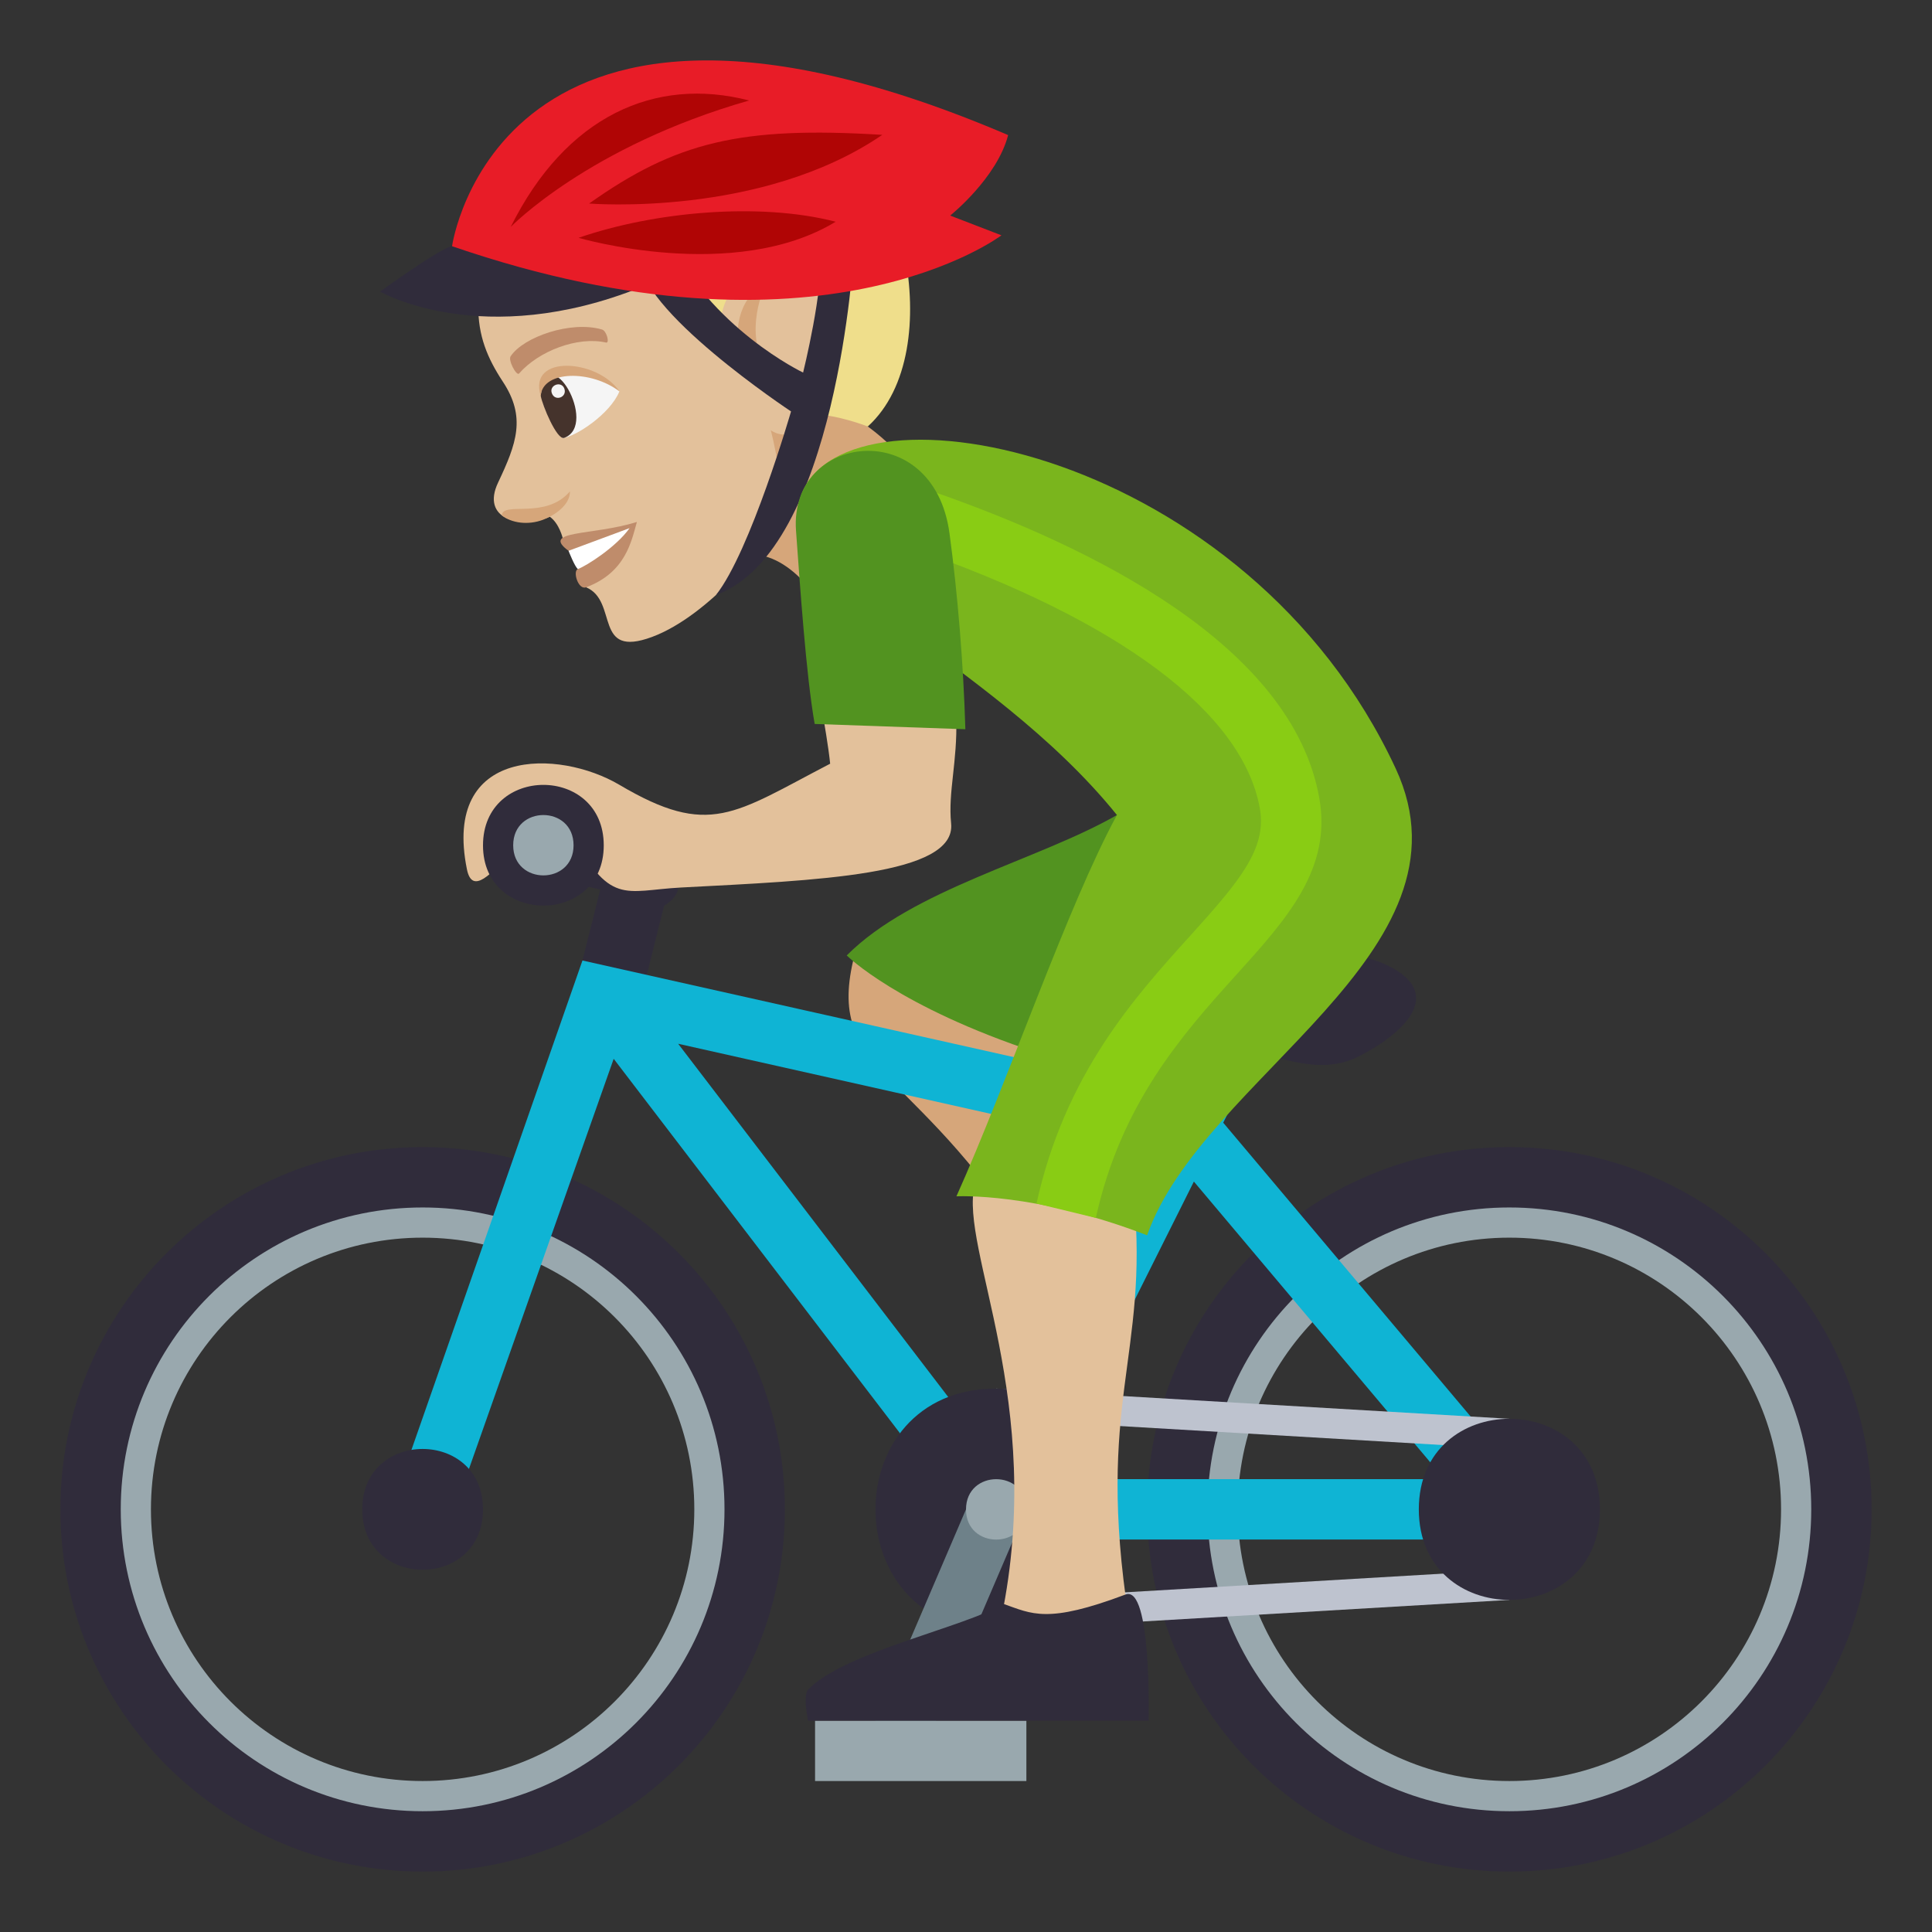 <?xml version="1.0" encoding="utf-8"?>
<!-- Generator: Adobe Illustrator 15.0.0, SVG Export Plug-In . SVG Version: 6.00 Build 0)  -->
<!DOCTYPE svg PUBLIC "-//W3C//DTD SVG 1.1//EN" "http://www.w3.org/Graphics/SVG/1.1/DTD/svg11.dtd">
<svg version="1.1" id="Layer_1" xmlns:x="http://ns.adobe.com/Extensibility/1.0/" xmlns:i="http://ns.adobe.com/AdobeIllustrator/10.0/" xmlns:graph="http://ns.adobe.com/Graphs/1.0/"
	 xmlns="http://www.w3.org/2000/svg" xmlns:xlink="http://www.w3.org/1999/xlink" xmlns:a="http://ns.adobe.com/AdobeSVGViewerExtensions/3.0/"
	 x="0px" y="0px" width="64px" height="64px" viewBox="0 0 64 64" enable-background="new 0 0 64 64" xml:space="preserve">
<rect x="0" y="0" width="64" height="64" fill="#333333" stroke="none"/>
<path fill="#D6A67A" d="M23.777,18.852c1.54-1.39,3.149,0.635,3.279,1.045c0,0,3.707-2.239,2.85-4.729
	C24.79,9.748,23.777,18.852,23.777,18.852z"/>
<path fill="#E3C19B" d="M15.843,10.104c-0.012,1.026,0.307,1.765,0.81,2.533c0.784,1.182,0.456,2.059-0.151,3.344
	c-0.583,1.22,0.733,1.552,1.71,1.137c0.314,0.215,0.431,0.716,0.431,0.716s0.972,0.295,0.772,1.621
	c1.082,0.456,0.227,2.371,2.186,1.644c1.913-0.712,3.843-3.164,4.104-3.757c0.414-0.938-0.172-3.089-0.172-3.089
	c1.219,0.803,2.502-1.96,1.638-4.329C25.737,5.997,20.45,1.984,15.843,10.104z"/>
<path fill="#D6A67A" d="M24.586,11.745c-0.383-0.922,0.038-2.037,0.791-2.351c0,0-0.84,1.633,0.1,2.98
	C25.477,12.375,24.85,12.389,24.586,11.745z"/>
<path fill="#F5F5F5" d="M20.519,12.965c-0.307,0.748-1.437,1.493-1.88,1.549C16.625,11.836,19.433,11.917,20.519,12.965z"/>
<path fill="#45332C" d="M18.69,14.505c1.168-0.433-0.554-3.388-0.778-1.394C17.966,13.43,18.453,14.593,18.69,14.505z"/>
<path fill="#D6A67A" d="M20.519,12.965c-0.718-1.072-3.039-1.24-2.608,0.146C17.982,12.26,19.582,12.253,20.519,12.965z"/>
<path fill="#F5F5F5" d="M18.28,13.025c0.104,0.289,0.518,0.134,0.414-0.153C18.596,12.604,18.181,12.757,18.28,13.025z"/>
<path fill="#BF8C6B" d="M19.94,10.915c-1.03-0.301-2.598,0.247-3.022,0.883c-0.1,0.127,0.193,0.668,0.276,0.576
	c0.648-0.747,1.945-1.242,2.885-1.026C20.201,11.373,20.096,10.955,19.94,10.915z"/>
<path fill="#BF8C6B" d="M18.833,18.246c0.459,0.104,0.311,0.604,0.311,0.604c-0.18,0.065,0.007,0.703,0.271,0.605
	c1.321-0.492,1.505-1.545,1.683-2.164C19.617,17.751,17.898,17.557,18.833,18.246z"/>
<path fill="#FFFFFF" d="M18.833,18.246c0,0,0.214,0.546,0.311,0.604c0.288-0.106,1.278-0.738,1.711-1.355L18.833,18.246z"/>
<path fill="#EFDE8B" d="M27.146,3.948c-1.434-1.253-12.491,0.584-11.304,6.155c3.963-3.432,4.826-1.906,6.354-1.002
	c0.351,0.213,0.084,1.83,1.784,2.737c-0.845-3.1,2.772-4.124,3.318-1.373c0.35,1.765-0.136,2.74-0.4,3.273
	c0.742-0.042,1.849,0.39,1.849,0.39C31.519,11.607,29.751,4.756,27.146,3.948z"/>
<path fill="#D6A67A" d="M18.88,16.277c0.01,0.463-0.541,0.813-0.897,0.943c-0.48,0.18-1.025,0.115-1.36-0.147
	C16.653,16.591,18.067,17.229,18.88,16.277z"/>
<path fill="#302C3B" d="M28.284,8.354c0,0-1.151-0.263-1.118,0.017c0.132,1.163-0.562,3.971-0.562,3.971s-3.1-1.477-4.483-4.502
	C22.004,7.58,21.229,8.219,21.2,8.5c-0.17,1.707,5.004,5.129,5.004,5.129s-1.342,4.639-2.486,6.081
	C27.733,18.245,28.284,8.354,28.284,8.354z"/>
<path fill="#302C3B" d="M14.975,8.156c0,0-0.189-0.07-2.385,1.504c0,0,3.397,1.963,8.654-0.149L14.975,8.156z"/>
<path fill="#E81C27" d="M33.396,4.475C16.492-2.752,14.975,8.156,14.975,8.156c12.208,4.201,18.199-0.361,18.199-0.361l-1.698-0.654
	C31.476,7.141,33.023,5.906,33.396,4.475z"/>
<path fill="#B00505" d="M16.918,7.518c1.824-3.67,4.779-4.996,7.898-4.189C19.498,4.848,16.918,7.518,16.918,7.518z"/>
<path fill="#B00505" d="M19.516,6.742c2.869-2.033,5.004-2.566,9.711-2.275C25.215,7.212,19.516,6.742,19.516,6.742z"/>
<path fill="#B00505" d="M19.166,7.878c2.49-0.862,5.979-1.188,8.517-0.533C24.313,9.391,19.166,7.878,19.166,7.878z"/>
<path fill="#D6A67A" d="M28.263,31.818c-0.895,3.856,2.256,3.461,6.271,10.188l1.934-2.93c-2.637-2.761-1.303-3.397-3.064-6.718
	L28.263,31.818z"/>
<path fill="#529320" d="M39.654,32.421L37,26.999c-2.615,1.5-6.765,2.455-8.951,4.651c0,0,1.688,1.697,6.324,3.226
	C36.322,34.1,39.654,32.421,39.654,32.421z"/>
<path fill="#302C3B" d="M21,27.999c-0.717-0.336-3-1-3-1v2l1.883,0.471L19,32.999l2,1l1-4C22,29.999,23.565,29.201,21,27.999z"/>
<path fill="#99A8AE" d="M14,38.999c-6.076,0-11,4.924-11,11s4.924,11,11,11c6.074,0,11-4.924,11-11S20.074,38.999,14,38.999z
	 M14,58.999c-4.971,0-9-4.029-9-9c0-4.972,4.029-9,9-9s9,4.028,9,9C23,54.97,18.971,58.999,14,58.999z"/>
<path fill="#99A8AE" d="M50,38.999c-6.076,0-11,4.924-11,11s4.924,11,11,11c6.074,0,11-4.924,11-11S56.074,38.999,50,38.999z
	 M50,58.999c-4.971,0-9-4.029-9-9c0-4.972,4.029-9,9-9s9,4.028,9,9C59,54.97,54.971,58.999,50,58.999z"/>
<path fill="#302C3B" d="M14,37.999c-6.627,0-12,5.373-12,12s5.373,12,12,12s12-5.373,12-12C26,43.373,20.627,37.999,14,37.999z
	 M14,59.999c-5.523,0-10-4.478-10-10s4.477-10,10-10s10,4.478,10,10C24,55.523,19.523,59.999,14,59.999z"/>
<path fill="#302C3B" d="M50,37.999c-6.627,0-12,5.373-12,12s5.373,12,12,12s12-5.373,12-12C62,43.373,56.627,37.999,50,37.999z
	 M50,59.999c-5.523,0-10-4.478-10-10s4.477-10,10-10s10,4.478,10,10C60,55.523,55.523,59.999,50,59.999z"/>
<path fill="#0FB4D4" d="M50.66,49.232L40.521,37.191l1.373-2.744c0.246-0.494-1.543-1.389-1.789-0.896l-1.316,2.634l-19.494-4.367
	l-6.238,17.85c-0.396,1.121,1.525,1.684,1.887,0.666l5.385-15.26l11.877,15.533c0.008,0.012,0.023,0.016,0.031,0.024
	c0.086,0.104,0.618,0.367,0.764,0.367h17c0.006,0,0.015,0,0.021,0C50.572,50.999,50.881,49.415,50.66,49.232z M37.867,38.029
	L32.82,48.121L22.465,34.576L37.867,38.029z M34.617,48.999l4.932-9.858l8.301,9.858H34.617z"/>
<path fill="#302C3B" d="M16,49.999c0,2.668-4,2.668-4,0C12,47.332,16,47.332,16,49.999z"/>
<polygon fill="#BEC3CF" points="50,47.999 32.998,46.999 32.998,45.999 50,46.999 "/>
<polygon fill="#BEC3CF" points="50,52.999 33,53.999 33,52.999 50,51.999 "/>
<path fill="#302C3B" d="M53,49.999c0,4-6,4-6,0S53,45.999,53,49.999z"/>
<path fill="#302C3B" d="M32.998,53.999c-5.33,0-5.33-8,0-8C38.334,45.999,38.334,53.999,32.998,53.999z"/>
<rect x="27" y="56.999" fill="#99A8AE" width="7" height="2"/>
<polygon fill="#6E8189" points="31,56.999 29,56.999 32,49.999 34,49.999 "/>
<path fill="#99A8AE" d="M34,50.003c0,1.33-2,1.33-2,0C32,48.665,34,48.665,34,50.003z"/>
<path fill="#302C3B" d="M45,34.999c-2,1-4-1-8-1c0,0,0-2,2-2c4.123,0,5.434-0.783,7,0C48,32.999,46.264,34.367,45,34.999z"/>
<path fill="#E3C19B" d="M32.287,39.257c-0.515,2.101,2.369,7.181,0.883,14.345h4.221c-1.108-7.164,0.672-8.638,0.172-13.966
	C37.563,39.636,32.914,36.703,32.287,39.257z"/>
<path fill="#302C3B" d="M37.285,52.82c-2.598,0.979-3.096,0.643-4.049,0.309c-1.236,0.768-5.275,1.592-6.47,2.846
	c-0.171,0.181,0,1.025,0,1.025h11.281C38.049,56.999,38.158,52.492,37.285,52.82z"/>
<path fill="#7AB51D" d="M46.236,25.462c-4.909-10.569-18.128-13.11-19.691-9.086C25.492,19.089,32.762,21.745,37,26.999
	c-1.633,3-3.631,8.873-5.317,12.631c0,0,2.61-0.144,6.317,1.291C39.832,35.682,49.064,31.555,46.236,25.462z"/>
<path fill="#89CC14" d="M36.301,40.345l-1.965-0.477c0.945-4.285,3.246-6.83,5.096-8.875c1.629-1.8,2.537-2.882,2.303-4.207
	c-0.564-3.188-4.67-6.254-11.561-8.638l0.654-1.891c5.381,1.861,11.982,5.137,12.875,10.178c0.418,2.355-1.068,3.998-2.787,5.899
	C39.137,34.302,37.131,36.58,36.301,40.345z"/>
<path fill="#E3C19B" d="M27.16,23.109c0.155,0.887,0.286,1.654,0.34,2.19c-3.188,1.656-3.996,2.464-6.982,0.699
	c-2-1.183-5.875-1.274-5.051,2.797c0.354,1.748,2.559-2.938,3.402-1.313c1.332,2.563,1.801,2.018,3.693,1.918
	c4.49-0.236,9.119-0.4,8.945-2.123c-0.105-1.043,0.213-2.047,0.17-3.481L27.16,23.109z"/>
<path fill="#529320" d="M31.453,17.665c-0.531-3.929-5.32-3.313-5.084-0.086c0.135,1.856,0.332,4.774,0.618,6.403l4.992,0.175
	C31.916,21.992,31.722,19.648,31.453,17.665z"/>
<path fill="#302C3B" d="M20,28.005c0,2.658-4,2.658-4,0C16,25.332,20,25.332,20,28.005z"/>
<path fill="#99A8AE" d="M19,28.001c0,1.33-2,1.33-2,0C17,26.665,19,26.665,19,28.001z"/>
</svg>
